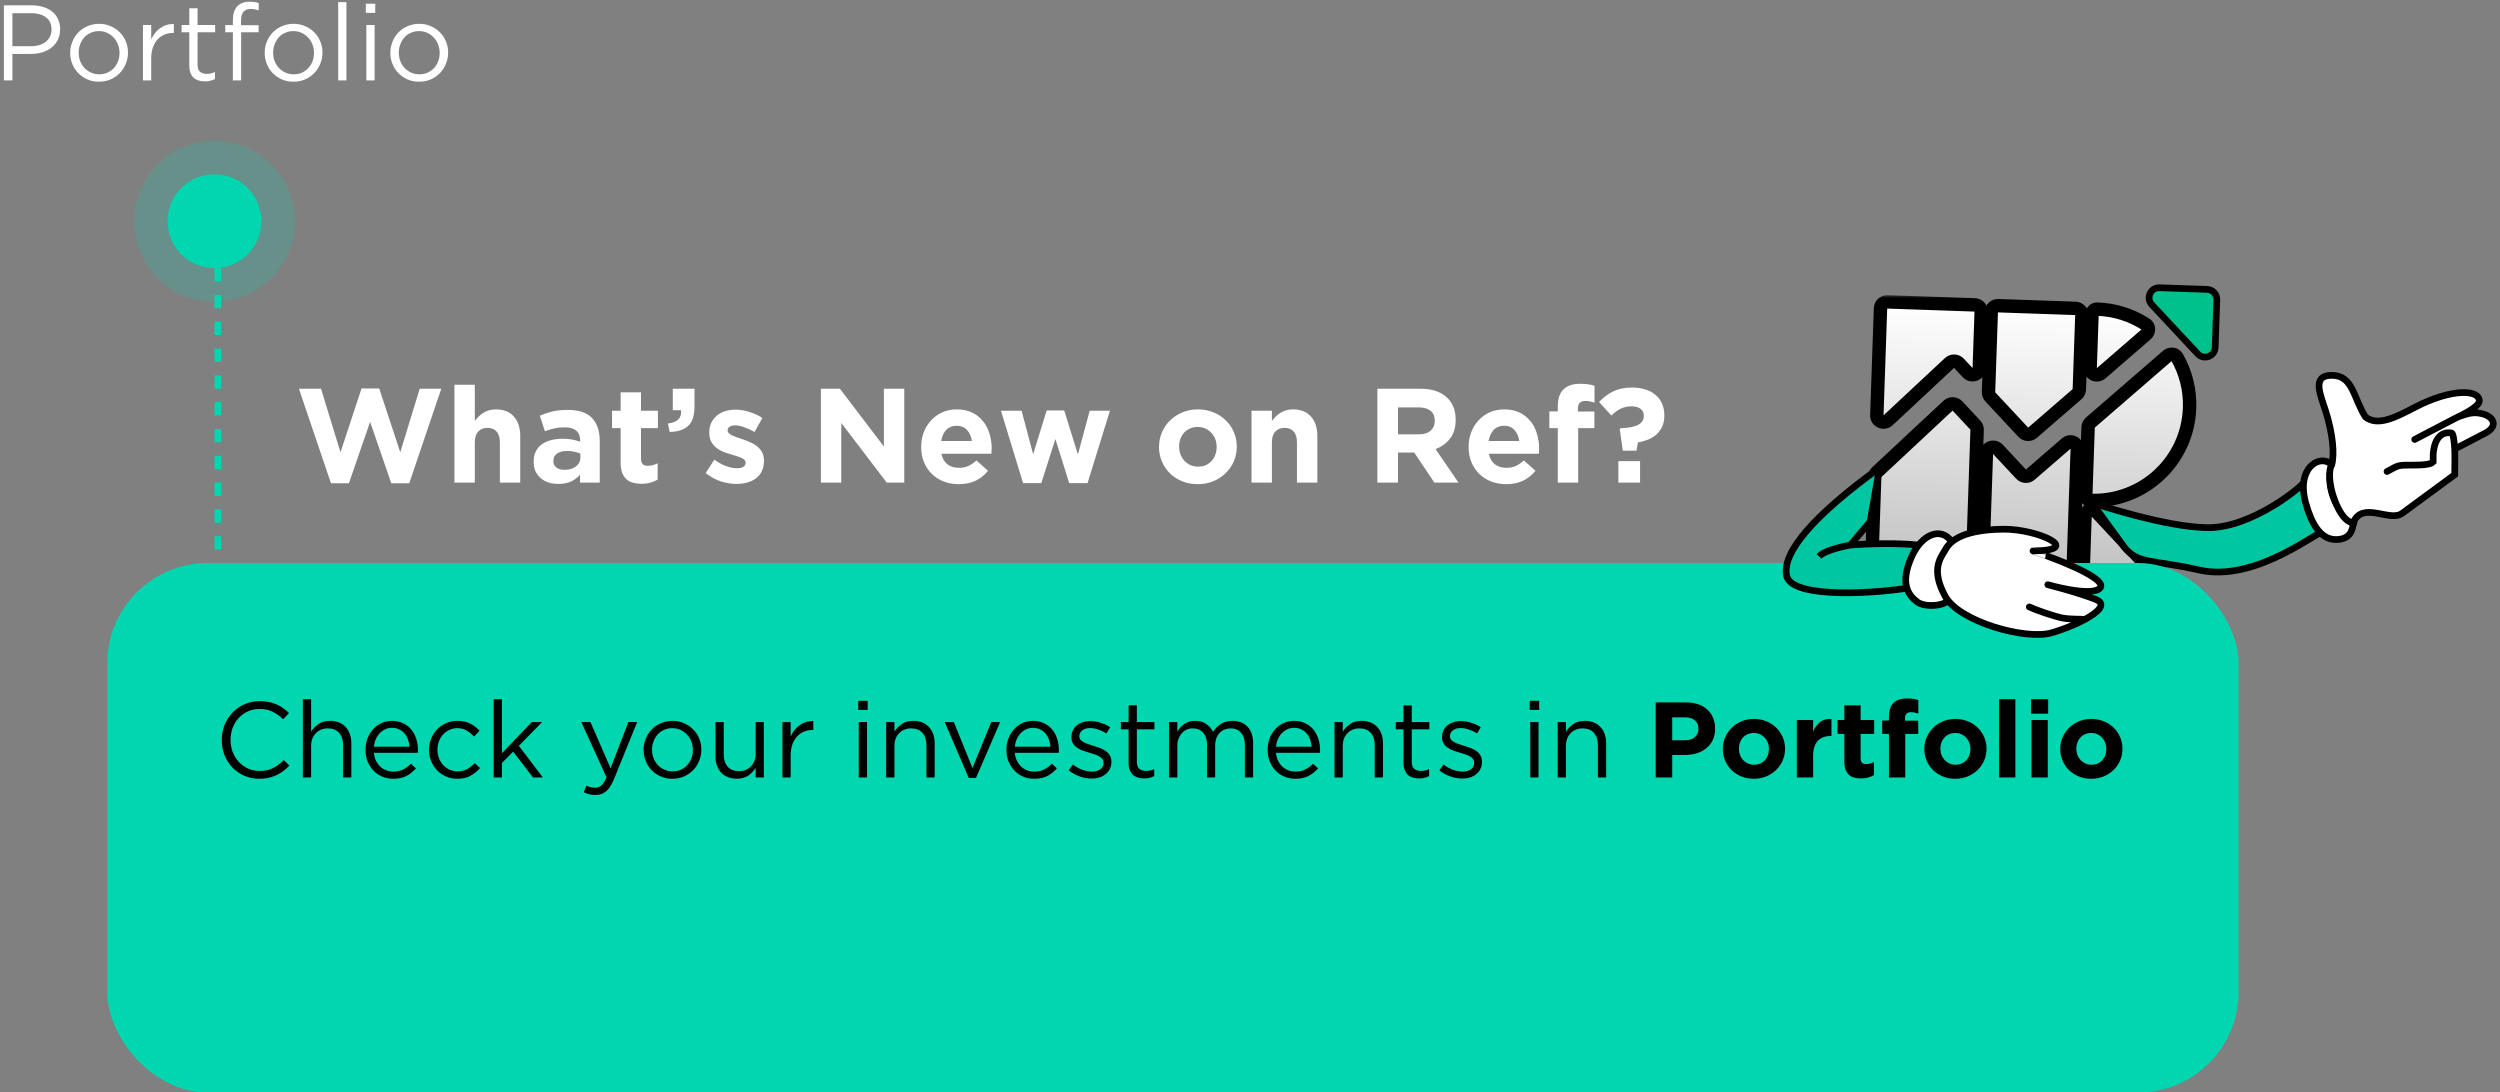 <svg
      
      width="373"
      height="163"
      viewBox="0 0 373 163"
      fill="none"
      xmlns="http://www.w3.org/2000/svg"
    >
      <rect x="0" y="0" width="373" height="163" fill="#808080" stroke="none"/>
      <path
        d="M65.84 58H62.62L59.72 67.48L56.58 57.96H53.94L50.8 67.48L47.9 58H44.6L49.38 72.1H52.06L55.22 62.94L58.38 72.1H61.06L65.84 58ZM77.621 72V65.06C77.621 63.82 77.301 62.847 76.661 62.14C76.035 61.433 75.141 61.08 73.981 61.08C73.595 61.08 73.248 61.127 72.941 61.22C72.635 61.313 72.355 61.44 72.101 61.6C71.848 61.76 71.615 61.947 71.401 62.16C71.201 62.36 71.015 62.573 70.841 62.8V57.4H67.801V72H70.841V66.02C70.841 65.3 71.008 64.76 71.341 64.4C71.688 64.027 72.155 63.84 72.741 63.84C73.328 63.84 73.781 64.027 74.101 64.4C74.421 64.76 74.581 65.3 74.581 66.02V72H77.621ZM89.482 72V65.78C89.482 64.327 89.102 63.193 88.342 62.38C87.582 61.567 86.369 61.16 84.702 61.16C83.796 61.16 83.022 61.24 82.382 61.4C81.742 61.56 81.129 61.767 80.542 62.02L81.302 64.34C81.796 64.153 82.262 64.013 82.702 63.92C83.156 63.813 83.676 63.76 84.262 63.76C85.022 63.76 85.596 63.927 85.982 64.26C86.369 64.593 86.562 65.08 86.562 65.72V65.9C86.176 65.767 85.776 65.66 85.362 65.58C84.962 65.5 84.489 65.46 83.942 65.46C83.302 65.46 82.716 65.533 82.182 65.68C81.662 65.813 81.209 66.02 80.822 66.3C80.449 66.58 80.156 66.933 79.942 67.36C79.729 67.787 79.622 68.293 79.622 68.88V68.92C79.622 69.453 79.716 69.927 79.902 70.34C80.102 70.74 80.369 71.08 80.702 71.36C81.036 71.64 81.422 71.853 81.862 72C82.316 72.133 82.796 72.2 83.302 72.2C84.049 72.2 84.682 72.08 85.202 71.84C85.722 71.587 86.169 71.253 86.542 70.84V72H89.482ZM86.602 68.22C86.602 68.78 86.382 69.233 85.942 69.58C85.516 69.927 84.942 70.1 84.222 70.1C83.729 70.1 83.329 69.987 83.022 69.76C82.716 69.533 82.562 69.213 82.562 68.8V68.76C82.562 68.28 82.749 67.913 83.122 67.66C83.496 67.407 84.009 67.28 84.662 67.28C85.036 67.28 85.382 67.32 85.702 67.4C86.036 67.467 86.336 67.56 86.602 67.68V68.22ZM98.118 71.56V69.12C97.652 69.373 97.152 69.5 96.618 69.5C95.965 69.5 95.638 69.153 95.638 68.46V63.88H98.158V61.28H95.638V58.54H92.598V61.28H91.318V63.88H92.598V68.96C92.598 69.587 92.672 70.107 92.818 70.52C92.978 70.92 93.192 71.247 93.458 71.5C93.738 71.753 94.065 71.927 94.438 72.02C94.825 72.127 95.252 72.18 95.718 72.18C96.225 72.18 96.672 72.12 97.058 72C97.445 71.893 97.798 71.747 98.118 71.56ZM99.659 63.18L99.919 64.44C101.106 64.427 102.019 64.133 102.659 63.56C103.299 62.973 103.619 62.02 103.619 60.7V58H100.379V61.2H101.619C101.726 62.373 101.072 63.033 99.659 63.18ZM113.982 68.74V68.7C113.982 68.207 113.882 67.787 113.682 67.44C113.482 67.093 113.228 66.8 112.922 66.56C112.615 66.32 112.268 66.12 111.882 65.96C111.495 65.787 111.115 65.64 110.742 65.52C110.448 65.427 110.168 65.333 109.902 65.24C109.648 65.147 109.422 65.053 109.222 64.96C109.022 64.853 108.862 64.747 108.742 64.64C108.622 64.52 108.562 64.387 108.562 64.24V64.2C108.562 63.987 108.655 63.813 108.842 63.68C109.028 63.533 109.308 63.46 109.682 63.46C110.068 63.46 110.515 63.553 111.022 63.74C111.528 63.913 112.048 64.153 112.582 64.46L113.742 62.36C113.155 61.973 112.508 61.673 111.802 61.46C111.108 61.233 110.422 61.12 109.742 61.12C109.195 61.12 108.682 61.193 108.202 61.34C107.735 61.487 107.322 61.707 106.962 62C106.615 62.293 106.335 62.653 106.122 63.08C105.922 63.493 105.822 63.973 105.822 64.52V64.56C105.822 65.08 105.915 65.52 106.102 65.88C106.302 66.24 106.555 66.547 106.862 66.8C107.168 67.04 107.508 67.24 107.882 67.4C108.268 67.547 108.648 67.673 109.022 67.78C109.315 67.873 109.595 67.96 109.862 68.04C110.128 68.12 110.362 68.207 110.562 68.3C110.775 68.38 110.942 68.48 111.062 68.6C111.182 68.72 111.242 68.86 111.242 69.02V69.06C111.242 69.3 111.135 69.493 110.922 69.64C110.722 69.787 110.402 69.86 109.962 69.86C109.455 69.86 108.908 69.753 108.322 69.54C107.748 69.327 107.168 69.007 106.582 68.58L105.282 70.58C106.002 71.14 106.755 71.553 107.542 71.82C108.342 72.073 109.122 72.2 109.882 72.2C110.455 72.2 110.988 72.133 111.482 72C111.988 71.853 112.428 71.64 112.802 71.36C113.175 71.08 113.462 70.727 113.662 70.3C113.875 69.86 113.982 69.34 113.982 68.74ZM134.917 72V58H131.877V66.62L125.317 58H122.477V72H125.517V63.1L132.297 72H134.917ZM147.958 66.94V66.9C147.958 66.14 147.851 65.413 147.638 64.72C147.438 64.013 147.118 63.393 146.678 62.86C146.251 62.313 145.711 61.88 145.058 61.56C144.404 61.24 143.631 61.08 142.738 61.08C141.951 61.08 141.231 61.227 140.578 61.52C139.938 61.813 139.384 62.213 138.918 62.72C138.451 63.227 138.084 63.82 137.818 64.5C137.564 65.18 137.438 65.9 137.438 66.66V66.7C137.438 67.527 137.578 68.28 137.858 68.96C138.138 69.627 138.524 70.207 139.018 70.7C139.524 71.193 140.118 71.573 140.798 71.84C141.491 72.107 142.238 72.24 143.038 72.24C144.011 72.24 144.858 72.067 145.578 71.72C146.298 71.36 146.911 70.867 147.418 70.24L145.678 68.7C145.251 69.087 144.838 69.367 144.438 69.54C144.038 69.713 143.584 69.8 143.078 69.8C142.398 69.8 141.824 69.627 141.358 69.28C140.904 68.92 140.604 68.393 140.458 67.7H147.918C147.931 67.553 147.938 67.427 147.938 67.32C147.951 67.213 147.958 67.087 147.958 66.94ZM144.998 65.8H140.418C140.538 65.107 140.791 64.553 141.178 64.14C141.578 63.727 142.098 63.52 142.738 63.52C143.378 63.52 143.891 63.733 144.278 64.16C144.664 64.573 144.904 65.12 144.998 65.8ZM165.603 61.28H162.583L160.823 67.8L158.783 61.24H156.163L154.143 67.78L152.423 61.28H149.343L152.643 72.08H155.363L157.463 65.5L159.523 72.08H162.263L165.603 61.28ZM184.526 66.66V66.62C184.526 65.847 184.379 65.127 184.086 64.46C183.793 63.78 183.386 63.193 182.866 62.7C182.359 62.193 181.753 61.8 181.046 61.52C180.339 61.227 179.573 61.08 178.746 61.08C177.906 61.08 177.133 61.227 176.426 61.52C175.719 61.813 175.106 62.213 174.586 62.72C174.066 63.227 173.659 63.82 173.366 64.5C173.073 65.167 172.926 65.887 172.926 66.66V66.7C172.926 67.473 173.073 68.2 173.366 68.88C173.659 69.547 174.059 70.133 174.566 70.64C175.086 71.133 175.699 71.527 176.406 71.82C177.113 72.1 177.879 72.24 178.706 72.24C179.546 72.24 180.319 72.093 181.026 71.8C181.733 71.507 182.346 71.107 182.866 70.6C183.386 70.093 183.793 69.507 184.086 68.84C184.379 68.16 184.526 67.433 184.526 66.66ZM181.526 66.7C181.526 67.1 181.459 67.48 181.326 67.84C181.206 68.187 181.026 68.493 180.786 68.76C180.546 69.027 180.253 69.24 179.906 69.4C179.573 69.547 179.186 69.62 178.746 69.62C178.319 69.62 177.933 69.54 177.586 69.38C177.253 69.22 176.959 69.007 176.706 68.74C176.453 68.46 176.259 68.147 176.126 67.8C175.993 67.44 175.926 67.06 175.926 66.66V66.62C175.926 66.22 175.986 65.847 176.106 65.5C176.239 65.14 176.426 64.827 176.666 64.56C176.906 64.293 177.193 64.087 177.526 63.94C177.873 63.78 178.266 63.7 178.706 63.7C179.119 63.7 179.499 63.78 179.846 63.94C180.193 64.1 180.493 64.32 180.746 64.6C180.999 64.867 181.193 65.18 181.326 65.54C181.459 65.887 181.526 66.26 181.526 66.66V66.7ZM196.547 72V65.06C196.547 63.82 196.227 62.847 195.587 62.14C194.961 61.433 194.067 61.08 192.907 61.08C192.521 61.08 192.174 61.127 191.867 61.22C191.561 61.313 191.281 61.44 191.027 61.6C190.774 61.76 190.541 61.947 190.327 62.16C190.127 62.36 189.941 62.573 189.767 62.8V61.28H186.727V72H189.767V66.02C189.767 65.3 189.934 64.76 190.267 64.4C190.614 64.027 191.081 63.84 191.667 63.84C192.254 63.84 192.707 64.027 193.027 64.4C193.347 64.76 193.507 65.3 193.507 66.02V72H196.547ZM217.604 72L214.184 67C215.078 66.667 215.798 66.147 216.344 65.44C216.904 64.72 217.184 63.793 217.184 62.66V62.62C217.184 61.167 216.718 60.033 215.784 59.22C214.864 58.407 213.571 58 211.904 58H205.504V72H208.584V67.52H211.004L214.004 72H217.604ZM214.064 62.82C214.064 63.42 213.858 63.9 213.444 64.26C213.044 64.62 212.464 64.8 211.704 64.8H208.584V60.78H211.644C212.404 60.78 212.998 60.947 213.424 61.28C213.851 61.613 214.064 62.113 214.064 62.78V62.82ZM229.637 66.94V66.9C229.637 66.14 229.531 65.413 229.317 64.72C229.117 64.013 228.797 63.393 228.357 62.86C227.931 62.313 227.391 61.88 226.737 61.56C226.084 61.24 225.311 61.08 224.417 61.08C223.631 61.08 222.911 61.227 222.257 61.52C221.617 61.813 221.064 62.213 220.597 62.72C220.131 63.227 219.764 63.82 219.497 64.5C219.244 65.18 219.117 65.9 219.117 66.66V66.7C219.117 67.527 219.257 68.28 219.537 68.96C219.817 69.627 220.204 70.207 220.697 70.7C221.204 71.193 221.797 71.573 222.477 71.84C223.171 72.107 223.917 72.24 224.717 72.24C225.691 72.24 226.537 72.067 227.257 71.72C227.977 71.36 228.591 70.867 229.097 70.24L227.357 68.7C226.931 69.087 226.517 69.367 226.117 69.54C225.717 69.713 225.264 69.8 224.757 69.8C224.077 69.8 223.504 69.627 223.037 69.28C222.584 68.92 222.284 68.393 222.137 67.7H229.597C229.611 67.553 229.617 67.427 229.617 67.32C229.631 67.213 229.637 67.087 229.637 66.94ZM226.677 65.8H222.097C222.217 65.107 222.471 64.553 222.857 64.14C223.257 63.727 223.777 63.52 224.417 63.52C225.057 63.52 225.571 63.733 225.957 64.16C226.344 64.573 226.584 65.12 226.677 65.8ZM237.903 60.08V57.56C237.623 57.467 237.31 57.393 236.963 57.34C236.63 57.287 236.223 57.26 235.743 57.26C234.663 57.26 233.836 57.54 233.263 58.1C232.703 58.647 232.423 59.513 232.423 60.7V61.38H231.163V63.88H232.423V72H235.463V63.88H237.883V61.4H235.423V60.98C235.423 60.207 235.79 59.82 236.523 59.82C236.79 59.82 237.03 59.847 237.243 59.9C237.456 59.94 237.676 60 237.903 60.08ZM241.76 63.9L241.66 64L242.12 67.24H244.16L244.38 66.02C244.926 65.913 245.44 65.767 245.92 65.58C246.4 65.38 246.813 65.12 247.16 64.8C247.52 64.48 247.8 64.093 248 63.64C248.213 63.173 248.32 62.62 248.32 61.98C248.32 61.313 248.2 60.72 247.96 60.2C247.733 59.68 247.406 59.247 246.98 58.9C246.553 58.54 246.04 58.273 245.44 58.1C244.853 57.913 244.2 57.82 243.48 57.82C242.386 57.82 241.44 58.02 240.64 58.42C239.853 58.82 239.166 59.34 238.58 59.98L240.42 62C240.886 61.533 241.36 61.187 241.84 60.96C242.333 60.733 242.86 60.62 243.42 60.62C244.006 60.62 244.46 60.747 244.78 61C245.1 61.24 245.26 61.593 245.26 62.06C245.26 62.607 244.993 63.04 244.46 63.36C243.926 63.667 243.026 63.847 241.76 63.9ZM244.7 72V68.8H241.46V72H244.7Z"
        fill="white"
      />
      <circle opacity="0.2" cx="32" cy="33" r="12" fill="#00D6AF" />
      <circle cx="32" cy="33" r="7" fill="#00D6AF" />
      <line
        x1="32.5"
        y1="40"
        x2="32.5"
        y2="84"
        stroke="#00D6AF"
        stroke-dasharray="2 2"
      />
      <mask
        id="path-5-outside-1_0_1"
        maskUnits="userSpaceOnUse"
        x="277.953"
        y="43.971"
        width="52.66"
        height="50.73"
        fill="black"
      >
        <rect
          fill="white"
          x="277.953"
          y="43.971"
          width="52.66"
          height="50.73"
        />
        <path
          fill-rule="evenodd"
          clip-rule="evenodd"
          d="M280.573 46.004C280.592 45.452 281.055 45.02 281.607 45.039L294.63 45.488C295.182 45.508 295.614 45.97 295.595 46.522L295.305 54.946C295.274 55.837 294.182 56.245 293.574 55.594L292.278 54.205C291.901 53.801 291.268 53.779 290.864 54.156L281.705 62.704C281.053 63.312 279.992 62.829 280.023 61.939L280.573 46.004ZM290.644 60.529C291.048 60.153 291.681 60.175 292.058 60.578L294.719 63.43C294.9 63.623 294.996 63.881 294.987 64.146L294.057 91.093C294.038 91.645 293.575 92.077 293.023 92.058L280 91.609C279.448 91.59 279.016 91.127 279.035 90.575L279.706 71.139C279.715 70.874 279.829 70.624 280.023 70.442L290.644 60.529ZM311.197 73.865C311.182 74.286 311.5 74.647 311.921 74.662C319.803 74.934 326.413 68.765 326.685 60.883C326.78 58.134 326.091 55.539 324.819 53.314C324.522 52.795 323.827 52.706 323.375 53.097L311.89 63.047C311.679 63.229 311.555 63.491 311.545 63.769L311.197 73.865ZM311.851 54.891C311.821 55.763 312.846 56.253 313.506 55.681L320.205 49.878C320.682 49.464 320.661 48.714 320.13 48.373C318.04 47.028 315.571 46.211 312.906 46.119C312.485 46.105 312.143 46.443 312.128 46.864L311.851 54.891ZM326.927 91.52C327.535 92.171 327.052 93.233 326.162 93.202L311.547 92.697C310.995 92.678 310.563 92.216 310.582 91.663L311.086 77.049C311.117 76.158 312.209 75.75 312.817 76.401L326.927 91.52ZM310.617 47.041C310.636 46.489 310.204 46.026 309.652 46.007L298.131 45.609C297.579 45.59 297.116 46.022 297.097 46.574L296.686 58.498C296.676 58.763 296.773 59.021 296.954 59.215L301.872 64.485C302.239 64.878 302.851 64.91 303.258 64.558L309.891 58.812C310.102 58.63 310.226 58.368 310.236 58.09L310.617 47.041ZM309.93 66.968C309.96 66.095 308.935 65.606 308.275 66.178L302.926 70.812C302.52 71.164 301.907 71.132 301.54 70.738L298.099 67.051C297.491 66.399 296.399 66.808 296.368 67.698L295.559 91.145C295.54 91.697 295.972 92.16 296.524 92.179L308.045 92.577C308.597 92.596 309.06 92.164 309.079 91.612L309.93 66.968Z"
        />
      </mask>
      <path
        fill-rule="evenodd"
        clip-rule="evenodd"
        d="M280.573 46.004C280.592 45.452 281.055 45.02 281.607 45.039L294.63 45.488C295.182 45.508 295.614 45.97 295.595 46.522L295.305 54.946C295.274 55.837 294.182 56.245 293.574 55.594L292.278 54.205C291.901 53.801 291.268 53.779 290.864 54.156L281.705 62.704C281.053 63.312 279.992 62.829 280.023 61.939L280.573 46.004ZM290.644 60.529C291.048 60.153 291.681 60.175 292.058 60.578L294.719 63.43C294.9 63.623 294.996 63.881 294.987 64.146L294.057 91.093C294.038 91.645 293.575 92.077 293.023 92.058L280 91.609C279.448 91.59 279.016 91.127 279.035 90.575L279.706 71.139C279.715 70.874 279.829 70.624 280.023 70.442L290.644 60.529ZM311.197 73.865C311.182 74.286 311.5 74.647 311.921 74.662C319.803 74.934 326.413 68.765 326.685 60.883C326.78 58.134 326.091 55.539 324.819 53.314C324.522 52.795 323.827 52.706 323.375 53.097L311.89 63.047C311.679 63.229 311.555 63.491 311.545 63.769L311.197 73.865ZM311.851 54.891C311.821 55.763 312.846 56.253 313.506 55.681L320.205 49.878C320.682 49.464 320.661 48.714 320.13 48.373C318.04 47.028 315.571 46.211 312.906 46.119C312.485 46.105 312.143 46.443 312.128 46.864L311.851 54.891ZM326.927 91.52C327.535 92.171 327.052 93.233 326.162 93.202L311.547 92.697C310.995 92.678 310.563 92.216 310.582 91.663L311.086 77.049C311.117 76.158 312.209 75.75 312.817 76.401L326.927 91.52ZM310.617 47.041C310.636 46.489 310.204 46.026 309.652 46.007L298.131 45.609C297.579 45.59 297.116 46.022 297.097 46.574L296.686 58.498C296.676 58.763 296.773 59.021 296.954 59.215L301.872 64.485C302.239 64.878 302.851 64.91 303.258 64.558L309.891 58.812C310.102 58.63 310.226 58.368 310.236 58.09L310.617 47.041ZM309.93 66.968C309.96 66.095 308.935 65.606 308.275 66.178L302.926 70.812C302.52 71.164 301.907 71.132 301.54 70.738L298.099 67.051C297.491 66.399 296.399 66.808 296.368 67.698L295.559 91.145C295.54 91.697 295.972 92.16 296.524 92.179L308.045 92.577C308.597 92.596 309.06 92.164 309.079 91.612L309.93 66.968Z"
        fill="url(#paint0_linear_0_1_3)"
      />
      <path
        d="M298.099 67.051L297.367 67.733L298.099 67.051ZM308.275 66.178L307.621 65.422L308.275 66.178ZM302.926 70.812L303.581 71.568L302.926 70.812ZM301.54 70.738L300.809 71.421L301.54 70.738ZM309.891 58.812L310.546 59.568L309.891 58.812ZM310.236 58.09L309.237 58.056L310.236 58.09ZM311.086 77.049L310.087 77.014L311.086 77.049ZM312.817 76.401L312.086 77.083L312.817 76.401ZM326.927 91.52L326.196 92.202L326.927 91.52ZM310.582 91.663L311.581 91.698L310.582 91.663ZM313.506 55.681L314.16 56.437L313.506 55.681ZM320.205 49.878L319.55 49.122L320.205 49.878ZM311.89 63.047L311.235 62.291L311.89 63.047ZM311.545 63.769L312.544 63.803L311.545 63.769ZM324.819 53.314L325.687 52.818L324.819 53.314ZM323.375 53.097L324.03 53.853L323.375 53.097ZM280.023 70.442L280.705 71.174L280.023 70.442ZM280 91.609L280.034 90.609L280 91.609ZM293.023 92.058L292.989 93.058L293.023 92.058ZM292.058 60.578L291.327 61.261L292.058 60.578ZM294.719 63.43L293.988 64.112L294.719 63.43ZM281.705 62.704L281.022 61.973L281.705 62.704ZM292.278 54.205L293.009 53.522L292.278 54.205ZM301.872 64.485L301.141 65.167L301.872 64.485ZM303.258 64.558L302.603 63.802L303.258 64.558ZM295.305 54.946L294.305 54.912L295.305 54.946ZM293.574 55.594L294.305 54.912L293.574 55.594ZM311.197 73.865L312.196 73.9L311.197 73.865ZM310.617 47.041L309.618 47.006L310.617 47.041ZM294.665 44.489L281.641 44.04L281.572 46.038L294.596 46.488L294.665 44.489ZM296.304 54.981L296.595 46.557L294.596 46.488L294.305 54.912L296.304 54.981ZM291.547 54.887L292.843 56.276L294.305 54.912L293.009 53.522L291.547 54.887ZM282.387 63.435L291.547 54.887L290.182 53.425L281.022 61.973L282.387 63.435ZM279.574 45.969L279.024 61.904L281.022 61.973L281.572 46.038L279.574 45.969ZM295.45 62.747L292.789 59.896L291.327 61.261L293.988 64.112L295.45 62.747ZM295.057 91.128L295.987 64.181L293.988 64.112L293.058 91.059L295.057 91.128ZM279.965 92.608L292.989 93.058L293.058 91.059L280.034 90.609L279.965 92.608ZM278.706 71.105L278.035 90.54L280.034 90.609L280.705 71.174L278.706 71.105ZM289.962 59.798L279.34 69.711L280.705 71.174L291.327 61.261L289.962 59.798ZM325.686 60.849C325.433 68.178 319.285 73.915 311.956 73.662L311.887 75.661C320.32 75.952 327.393 69.351 327.684 60.917L325.686 60.849ZM323.951 53.811C325.133 55.879 325.774 58.29 325.686 60.849L327.684 60.917C327.786 57.977 327.049 55.2 325.687 52.818L323.951 53.811ZM312.544 63.803L324.03 53.853L322.72 52.342L311.235 62.291L312.544 63.803ZM312.196 73.9L312.544 63.803L310.546 63.734L310.197 73.831L312.196 73.9ZM319.55 49.122L312.851 54.925L314.16 56.437L320.859 50.633L319.55 49.122ZM312.872 47.119C315.351 47.204 317.646 47.963 319.589 49.213L320.671 47.532C318.433 46.092 315.79 45.218 312.941 45.12L312.872 47.119ZM312.851 54.925L313.128 46.899L311.129 46.83L310.852 54.856L312.851 54.925ZM311.512 93.697L326.127 94.201L326.196 92.202L311.581 91.698L311.512 93.697ZM310.087 77.014L309.583 91.629L311.581 91.698L312.086 77.083L310.087 77.014ZM327.658 90.838L313.548 75.719L312.086 77.083L326.196 92.202L327.658 90.838ZM298.096 46.609L309.618 47.006L309.687 45.008L298.165 44.61L298.096 46.609ZM297.685 58.533L298.096 46.609L296.098 46.54L295.686 58.464L297.685 58.533ZM302.603 63.802L297.685 58.533L296.223 59.897L301.141 65.167L302.603 63.802ZM309.237 58.056L302.603 63.802L303.913 65.314L310.546 59.568L309.237 58.056ZM309.618 47.006L309.237 58.056L311.235 58.125L311.617 47.075L309.618 47.006ZM303.581 71.568L308.93 66.934L307.621 65.422L302.271 70.056L303.581 71.568ZM297.367 67.733L300.809 71.421L302.271 70.056L298.83 66.368L297.367 67.733ZM296.558 91.18L297.367 67.733L295.369 67.664L294.56 91.111L296.558 91.18ZM308.08 91.577L296.558 91.18L296.489 93.178L308.011 93.576L308.08 91.577ZM308.93 66.934L308.08 91.577L310.079 91.646L310.929 67.003L308.93 66.934ZM308.011 93.576C309.115 93.614 310.04 92.75 310.079 91.646L308.08 91.577L308.011 93.576ZM294.56 91.111C294.521 92.215 295.385 93.14 296.489 93.178L296.558 91.18L294.56 91.111ZM298.83 66.368C297.614 65.066 295.43 65.883 295.369 67.664L297.367 67.733L297.367 67.733L298.83 66.368ZM308.93 66.934L308.93 66.934L310.929 67.003C310.989 65.257 308.941 64.278 307.621 65.422L308.93 66.934ZM302.271 70.056L300.809 71.421C301.543 72.207 302.768 72.272 303.581 71.568L302.271 70.056ZM310.546 59.568C310.966 59.203 311.216 58.681 311.235 58.125L309.237 58.056L310.546 59.568ZM298.165 44.61C297.062 44.572 296.136 45.436 296.098 46.54L298.096 46.609L298.096 46.609L298.165 44.61ZM312.086 77.083L313.548 75.719C312.332 74.416 310.148 75.234 310.087 77.014L312.086 77.083ZM326.127 94.201C327.908 94.263 328.874 92.14 327.658 90.838L326.196 92.202L326.196 92.202L326.127 94.201ZM311.581 91.698L309.583 91.629C309.545 92.733 310.409 93.659 311.512 93.697L311.581 91.698ZM312.941 45.12C311.934 45.085 311.161 45.891 311.129 46.83L313.128 46.899C313.124 46.995 313.036 47.124 312.872 47.119L312.941 45.12ZM312.851 54.925L310.852 54.856C310.792 56.602 312.84 57.58 314.16 56.437L312.851 54.925ZM320.859 50.633C321.792 49.825 321.817 48.269 320.671 47.532L319.589 49.213C319.582 49.209 319.569 49.197 319.558 49.179C319.549 49.162 319.547 49.148 319.547 49.14C319.546 49.125 319.552 49.12 319.55 49.122L320.859 50.633ZM311.235 62.291C310.815 62.656 310.565 63.178 310.546 63.734L312.544 63.803L311.235 62.291ZM325.687 52.818C325.05 51.704 323.605 51.575 322.72 52.342L324.03 53.853C324.032 53.851 324.027 53.856 324.014 53.854C324.007 53.853 323.995 53.85 323.981 53.841C323.966 53.831 323.955 53.818 323.951 53.811L325.687 52.818ZM280.705 71.174L280.705 71.174L279.34 69.711C278.953 70.073 278.724 70.575 278.706 71.105L280.705 71.174ZM280.034 90.609L280.034 90.609L278.035 90.54C277.997 91.644 278.861 92.57 279.965 92.608L280.034 90.609ZM293.058 91.059L293.058 91.059L292.989 93.058C294.093 93.096 295.019 92.232 295.057 91.128L293.058 91.059ZM292.789 59.896C292.035 59.088 290.77 59.045 289.962 59.798L291.327 61.261L292.789 59.896ZM293.988 64.112L295.987 64.181C296.005 63.651 295.812 63.135 295.45 62.747L293.988 64.112ZM281.022 61.973L281.022 61.973L279.024 61.904C278.962 63.685 281.084 64.651 282.387 63.435L281.022 61.973ZM293.009 53.522C292.255 52.715 290.99 52.671 290.182 53.425L291.547 54.887L293.009 53.522ZM301.141 65.167C301.875 65.954 303.1 66.018 303.913 65.314L302.603 63.802L302.603 63.802L301.141 65.167ZM294.305 54.912L292.843 56.276C294.059 57.579 296.243 56.761 296.304 54.981L294.305 54.912ZM295.686 58.464C295.668 58.994 295.861 59.51 296.223 59.897L297.685 58.533L295.686 58.464ZM281.641 44.04C280.537 44.002 279.612 44.865 279.574 45.969L281.572 46.038L281.572 46.038L281.641 44.04ZM311.956 73.662C312.12 73.668 312.199 73.803 312.196 73.9L310.197 73.831C310.165 74.77 310.88 75.627 311.887 75.661L311.956 73.662ZM309.618 47.006L311.617 47.075C311.655 45.971 310.791 45.046 309.687 45.008L309.618 47.006ZM294.596 46.488L294.596 46.488L296.595 46.557C296.633 45.453 295.769 44.527 294.665 44.489L294.596 46.488Z"
        fill="black"
        mask="url(#path-5-outside-1_0_1)"
      />
      <path
        d="M329.303 43.177L322.199 42.931C320.863 42.885 320.139 44.477 321.051 45.454L327.909 52.803C328.821 53.78 330.459 53.166 330.505 51.831L330.75 44.727C330.779 43.9 330.131 43.205 329.303 43.177Z"
        fill="#00C08C"
        stroke="black"
      />
      <path
        d="M312.112 74.996C312.112 74.996 323.143 78.728 329.509 78.728C336.02 78.728 343.75 72.511 344.281 71.375L344.198 71.198C344.313 71.191 344.337 71.255 344.281 71.375L347.717 78.728C346.071 78.915 336.707 87.017 328.068 85.038C321.128 83.448 318.996 84.237 316.911 81.595L312.112 74.996Z"
        fill="#00C6A2"
        stroke="black"
      />
      <path
        d="M344 75C342.5 69.5 346.5 67.5 348.078 69.547C347.5 70 347.26 72.641 348.5 75C349.74 77.359 351.126 78.14 351.126 78.14C350.969 78.609 351 80.5 348.5 80.5C346.145 80.5 344.81 77.971 344 75Z"
        fill="white"
        stroke="black"
      />
      <path
        d="M346.962 61.261C348.064 64.704 348.339 67.797 347.88 69.391C347.421 70.028 347.421 72.26 348.339 74.651C349.682 78.15 351.093 77.999 351.093 77.999C352.47 74.651 356.602 77.999 358.438 76.564L366.241 70.825C366.241 69.52 366.306 68.294 366.241 66.999L370.831 64.608C372.667 63.652 372.208 62.217 370.372 61.739C368.964 61.372 368.077 61.739 366.7 62.217C366.7 62.217 369.913 60.782 369.913 59.826C369.913 58.102 365.782 57.913 360.274 60.782L360.274 60.782C357.448 62.254 354.766 63.652 352.929 62.217C351.093 59.348 351.093 56 347.88 56C344.867 56 346.197 58.869 346.962 61.261Z"
        fill="white"
      />
      <path
        d="M366.7 62.217C366.7 62.217 369.913 60.782 369.913 59.826C369.913 58.102 365.782 57.913 360.274 60.782C357.448 62.254 354.766 63.652 352.929 62.217C351.093 59.348 351.093 56 347.88 56C344.867 56 346.197 58.869 346.962 61.261C348.064 64.704 348.339 67.797 347.88 69.391C347.421 70.028 347.421 72.26 348.339 74.651C349.682 78.15 351.093 77.999 351.093 77.999C352.47 74.651 356.602 77.999 358.438 76.564L366.241 70.825C366.241 69.52 366.306 68.294 366.241 66.999M366.7 62.217C364.864 63.174 360.274 65.565 360.274 65.565M366.7 62.217C368.077 61.739 368.964 61.372 370.372 61.739C372.208 62.217 372.667 63.652 370.831 64.608L366.241 66.999M356.143 70.347C357.978 69.391 357.52 69.391 360.274 69.391C362.477 69.391 362.875 69.072 363.028 68.912V67.956C363.028 67.956 363.028 64.13 365.782 64.608C366.029 64.651 366.187 65.923 366.241 66.999"
        stroke="black"
        stroke-linecap="round"
      />
      <rect x="16" y="84" width="318" height="79" rx="15" fill="#00D6AF" />
      <path
        d="M43.184 114.224L42.352 113.408C41.819 113.92 41.275 114.32 40.72 114.608C40.165 114.885 39.504 115.024 38.736 115.024C38.117 115.024 37.541 114.907 37.008 114.672C36.485 114.427 36.027 114.096 35.632 113.68C35.248 113.264 34.944 112.773 34.72 112.208C34.507 111.643 34.4 111.035 34.4 110.384C34.4 109.733 34.507 109.131 34.72 108.576C34.944 108.011 35.248 107.52 35.632 107.104C36.027 106.688 36.485 106.363 37.008 106.128C37.541 105.893 38.117 105.776 38.736 105.776C39.504 105.776 40.16 105.92 40.704 106.208C41.259 106.496 41.776 106.864 42.256 107.312L43.12 106.384C42.843 106.117 42.555 105.877 42.256 105.664C41.957 105.44 41.632 105.253 41.28 105.104C40.928 104.944 40.544 104.821 40.128 104.736C39.723 104.651 39.264 104.608 38.752 104.608C37.931 104.608 37.173 104.763 36.48 105.072C35.787 105.371 35.189 105.787 34.688 106.32C34.187 106.843 33.792 107.456 33.504 108.16C33.227 108.864 33.088 109.616 33.088 110.416C33.088 111.227 33.227 111.984 33.504 112.688C33.792 113.392 34.187 114.005 34.688 114.528C35.189 115.04 35.781 115.445 36.464 115.744C37.147 116.043 37.893 116.192 38.704 116.192C39.216 116.192 39.68 116.144 40.096 116.048C40.512 115.952 40.901 115.819 41.264 115.648C41.627 115.477 41.963 115.275 42.272 115.04C42.592 114.795 42.896 114.523 43.184 114.224ZM46.42 111.264C46.42 110.88 46.479 110.528 46.596 110.208C46.724 109.888 46.901 109.616 47.124 109.392C47.349 109.157 47.61 108.981 47.908 108.864C48.218 108.736 48.548 108.672 48.901 108.672C49.636 108.672 50.202 108.896 50.596 109.344C50.991 109.792 51.188 110.4 51.188 111.168V116H52.42V110.864C52.42 110.373 52.346 109.925 52.197 109.52C52.058 109.115 51.85 108.768 51.572 108.48C51.306 108.181 50.975 107.952 50.581 107.792C50.197 107.632 49.754 107.552 49.252 107.552C48.538 107.552 47.956 107.712 47.508 108.032C47.06 108.341 46.698 108.72 46.42 109.168V104.32H45.188V116H46.42V111.264ZM55.784 112.32H62.344C62.355 112.245 62.36 112.176 62.36 112.112C62.36 112.048 62.36 111.989 62.36 111.936C62.36 111.328 62.275 110.757 62.104 110.224C61.933 109.691 61.682 109.227 61.352 108.832C61.021 108.437 60.616 108.128 60.136 107.904C59.656 107.669 59.112 107.552 58.504 107.552C57.928 107.552 57.395 107.664 56.904 107.888C56.424 108.112 56.008 108.421 55.656 108.816C55.304 109.2 55.026 109.659 54.824 110.192C54.632 110.715 54.536 111.275 54.536 111.872C54.536 112.512 54.642 113.099 54.856 113.632C55.08 114.165 55.379 114.624 55.752 115.008C56.125 115.381 56.562 115.675 57.064 115.888C57.565 116.091 58.099 116.192 58.664 116.192C59.453 116.192 60.114 116.053 60.648 115.776C61.181 115.488 61.656 115.109 62.072 114.64L61.304 113.952C60.962 114.304 60.584 114.587 60.168 114.8C59.763 115.013 59.272 115.12 58.696 115.12C58.333 115.12 57.986 115.061 57.656 114.944C57.325 114.816 57.026 114.635 56.76 114.4C56.493 114.155 56.275 113.861 56.104 113.52C55.933 113.168 55.827 112.768 55.784 112.32ZM55.784 111.408C55.827 111.003 55.922 110.629 56.072 110.288C56.221 109.947 56.413 109.653 56.648 109.408C56.883 109.152 57.154 108.955 57.464 108.816C57.773 108.667 58.109 108.592 58.472 108.592C58.888 108.592 59.251 108.672 59.56 108.832C59.88 108.981 60.147 109.184 60.36 109.44C60.584 109.696 60.755 109.995 60.872 110.336C61 110.677 61.08 111.035 61.112 111.408H55.784ZM71.621 114.592L70.837 113.856C70.506 114.208 70.133 114.501 69.717 114.736C69.311 114.971 68.842 115.088 68.309 115.088C67.871 115.088 67.466 115.008 67.093 114.848C66.73 114.677 66.41 114.448 66.133 114.16C65.866 113.861 65.653 113.515 65.493 113.12C65.343 112.725 65.269 112.304 65.269 111.856C65.269 111.408 65.343 110.992 65.493 110.608C65.642 110.213 65.85 109.872 66.117 109.584C66.383 109.285 66.698 109.056 67.061 108.896C67.423 108.725 67.813 108.64 68.229 108.64C68.794 108.64 69.269 108.763 69.653 109.008C70.047 109.253 70.41 109.547 70.741 109.888L71.557 109.024C71.365 108.821 71.157 108.629 70.933 108.448C70.709 108.267 70.463 108.112 70.197 107.984C69.93 107.845 69.637 107.739 69.317 107.664C68.997 107.589 68.639 107.552 68.245 107.552C67.637 107.552 67.071 107.669 66.549 107.904C66.037 108.128 65.589 108.437 65.205 108.832C64.831 109.227 64.538 109.691 64.325 110.224C64.111 110.747 64.005 111.301 64.005 111.888C64.005 112.475 64.111 113.029 64.325 113.552C64.538 114.075 64.831 114.533 65.205 114.928C65.589 115.312 66.037 115.621 66.549 115.856C67.071 116.08 67.637 116.192 68.245 116.192C69.023 116.192 69.674 116.043 70.197 115.744C70.73 115.445 71.205 115.061 71.621 114.592ZM77.417 111.28L80.889 107.728H79.353L74.889 112.384V104.32H73.657V116H74.889V113.84L76.569 112.144L79.529 116H81.001L77.417 111.28ZM95.067 107.728H93.755L91.1 114.624L88.091 107.728H86.731L90.492 115.968C90.246 116.555 89.996 116.96 89.74 117.184C89.484 117.408 89.169 117.52 88.796 117.52C88.529 117.52 88.294 117.493 88.091 117.44C87.9 117.397 87.702 117.323 87.499 117.216L87.084 118.192C87.361 118.331 87.638 118.432 87.915 118.496C88.193 118.571 88.502 118.608 88.844 118.608C89.462 118.608 89.985 118.432 90.412 118.08C90.849 117.728 91.243 117.125 91.596 116.272L95.067 107.728ZM104.644 111.856C104.644 111.269 104.538 110.715 104.324 110.192C104.111 109.669 103.812 109.216 103.428 108.832C103.044 108.437 102.586 108.128 102.052 107.904C101.53 107.669 100.959 107.552 100.34 107.552C99.711 107.552 99.13 107.669 98.596 107.904C98.074 108.128 97.62 108.437 97.236 108.832C96.852 109.227 96.554 109.691 96.34 110.224C96.127 110.747 96.02 111.301 96.02 111.888C96.02 112.475 96.127 113.029 96.34 113.552C96.554 114.075 96.852 114.533 97.236 114.928C97.62 115.312 98.074 115.621 98.596 115.856C99.119 116.08 99.69 116.192 100.308 116.192C100.927 116.192 101.503 116.08 102.036 115.856C102.57 115.621 103.028 115.307 103.412 114.912C103.796 114.517 104.095 114.059 104.308 113.536C104.532 113.003 104.644 112.443 104.644 111.856ZM103.38 111.888C103.38 112.336 103.306 112.757 103.156 113.152C103.007 113.536 102.799 113.872 102.532 114.16C102.266 114.448 101.946 114.677 101.572 114.848C101.199 115.008 100.788 115.088 100.34 115.088C99.903 115.088 99.498 115.003 99.124 114.832C98.751 114.661 98.426 114.432 98.148 114.144C97.882 113.856 97.668 113.515 97.508 113.12C97.359 112.725 97.284 112.304 97.284 111.856C97.284 111.408 97.359 110.992 97.508 110.608C97.658 110.213 97.86 109.872 98.116 109.584C98.383 109.285 98.703 109.056 99.076 108.896C99.45 108.725 99.86 108.64 100.308 108.64C100.746 108.64 101.151 108.725 101.524 108.896C101.898 109.067 102.223 109.301 102.5 109.6C102.778 109.888 102.991 110.229 103.14 110.624C103.3 111.019 103.38 111.44 103.38 111.888ZM112.748 112.464C112.748 112.848 112.684 113.2 112.556 113.52C112.428 113.84 112.252 114.117 112.028 114.352C111.815 114.576 111.553 114.752 111.244 114.88C110.945 114.997 110.62 115.056 110.268 115.056C109.532 115.056 108.967 114.832 108.572 114.384C108.177 113.936 107.98 113.328 107.98 112.56V107.728H106.748V112.864C106.748 113.355 106.817 113.803 106.956 114.208C107.105 114.613 107.313 114.965 107.58 115.264C107.857 115.552 108.188 115.776 108.572 115.936C108.967 116.096 109.415 116.176 109.916 116.176C110.631 116.176 111.212 116.021 111.66 115.712C112.108 115.392 112.471 115.008 112.748 114.56V116H113.964V107.728H112.748V112.464ZM117.967 112.704C117.967 112.085 118.053 111.541 118.223 111.072C118.394 110.592 118.629 110.192 118.927 109.872C119.226 109.552 119.573 109.312 119.967 109.152C120.373 108.992 120.799 108.912 121.247 108.912H121.343V107.584C120.949 107.573 120.581 107.621 120.239 107.728C119.898 107.835 119.583 107.995 119.295 108.208C119.007 108.411 118.751 108.656 118.527 108.944C118.303 109.232 118.117 109.547 117.967 109.888V107.728H116.735V116H117.967V112.704ZM129.457 105.92V104.56H128.049V105.92H129.457ZM129.361 116V107.728H128.129V116H129.361ZM133.452 111.264C133.452 110.88 133.51 110.528 133.628 110.208C133.756 109.888 133.932 109.616 134.156 109.392C134.38 109.157 134.641 108.981 134.94 108.864C135.249 108.736 135.58 108.672 135.932 108.672C136.668 108.672 137.233 108.896 137.628 109.344C138.022 109.792 138.22 110.4 138.22 111.168V116H139.452V110.864C139.452 110.373 139.377 109.925 139.228 109.52C139.089 109.115 138.881 108.768 138.604 108.48C138.337 108.181 138.006 107.952 137.612 107.792C137.228 107.632 136.785 107.552 136.284 107.552C135.569 107.552 134.988 107.712 134.54 108.032C134.092 108.341 133.729 108.72 133.452 109.168V107.728H132.22V116H133.452V111.264ZM145.095 114.592L142.311 107.728H140.951L144.535 116.064H145.623L149.223 107.728H147.895L145.095 114.592ZM151.409 112.32H157.969C157.98 112.245 157.985 112.176 157.985 112.112C157.985 112.048 157.985 111.989 157.985 111.936C157.985 111.328 157.9 110.757 157.729 110.224C157.558 109.691 157.308 109.227 156.977 108.832C156.646 108.437 156.241 108.128 155.761 107.904C155.281 107.669 154.737 107.552 154.129 107.552C153.553 107.552 153.02 107.664 152.529 107.888C152.049 108.112 151.633 108.421 151.281 108.816C150.929 109.2 150.652 109.659 150.449 110.192C150.257 110.715 150.161 111.275 150.161 111.872C150.161 112.512 150.268 113.099 150.481 113.632C150.705 114.165 151.004 114.624 151.377 115.008C151.75 115.381 152.188 115.675 152.689 115.888C153.19 116.091 153.724 116.192 154.289 116.192C155.078 116.192 155.74 116.053 156.273 115.776C156.806 115.488 157.281 115.109 157.697 114.64L156.929 113.952C156.588 114.304 156.209 114.587 155.793 114.8C155.388 115.013 154.897 115.12 154.321 115.12C153.958 115.12 153.612 115.061 153.281 114.944C152.95 114.816 152.652 114.635 152.385 114.4C152.118 114.155 151.9 113.861 151.729 113.52C151.558 113.168 151.452 112.768 151.409 112.32ZM151.409 111.408C151.452 111.003 151.548 110.629 151.697 110.288C151.846 109.947 152.038 109.653 152.273 109.408C152.508 109.152 152.78 108.955 153.089 108.816C153.398 108.667 153.734 108.592 154.097 108.592C154.513 108.592 154.876 108.672 155.185 108.832C155.505 108.981 155.772 109.184 155.985 109.44C156.209 109.696 156.38 109.995 156.497 110.336C156.625 110.677 156.705 111.035 156.737 111.408H151.409ZM165.822 113.68V113.648C165.822 113.275 165.742 112.96 165.582 112.704C165.432 112.448 165.23 112.229 164.974 112.048C164.718 111.867 164.43 111.717 164.11 111.6C163.8 111.483 163.486 111.376 163.166 111.28C162.888 111.195 162.622 111.109 162.366 111.024C162.11 110.939 161.88 110.843 161.678 110.736C161.486 110.629 161.331 110.507 161.214 110.368C161.096 110.219 161.038 110.048 161.038 109.856V109.824C161.038 109.483 161.182 109.2 161.47 108.976C161.758 108.741 162.147 108.624 162.638 108.624C163.043 108.624 163.454 108.699 163.87 108.848C164.296 108.987 164.702 109.179 165.086 109.424L165.646 108.496C165.219 108.219 164.744 108 164.222 107.84C163.699 107.669 163.182 107.584 162.67 107.584C162.264 107.584 161.886 107.643 161.534 107.76C161.192 107.867 160.894 108.027 160.638 108.24C160.392 108.443 160.2 108.693 160.062 108.992C159.923 109.28 159.854 109.6 159.854 109.952V109.984C159.854 110.368 159.934 110.688 160.094 110.944C160.264 111.2 160.478 111.413 160.734 111.584C161 111.755 161.294 111.899 161.614 112.016C161.944 112.123 162.27 112.224 162.59 112.32C162.856 112.395 163.112 112.475 163.358 112.56C163.614 112.645 163.838 112.747 164.03 112.864C164.222 112.971 164.371 113.099 164.478 113.248C164.595 113.397 164.654 113.573 164.654 113.776V113.808C164.654 114.213 164.494 114.533 164.174 114.768C163.854 115.003 163.443 115.12 162.942 115.12C162.451 115.12 161.96 115.029 161.47 114.848C160.99 114.667 160.526 114.405 160.078 114.064L159.454 114.944C159.923 115.317 160.462 115.616 161.07 115.84C161.678 116.053 162.28 116.16 162.878 116.16C163.294 116.16 163.678 116.107 164.03 116C164.392 115.883 164.702 115.717 164.958 115.504C165.224 115.291 165.432 115.035 165.582 114.736C165.742 114.427 165.822 114.075 165.822 113.68ZM169.618 108.816H172.242V107.728H169.618V105.232H168.386V107.728H167.234V108.816H168.386V113.808C168.386 114.224 168.445 114.581 168.562 114.88C168.679 115.179 168.839 115.424 169.042 115.616C169.255 115.797 169.506 115.931 169.794 116.016C170.082 116.101 170.391 116.144 170.722 116.144C171.021 116.144 171.287 116.112 171.522 116.048C171.767 115.995 171.997 115.909 172.21 115.792V114.736C171.997 114.843 171.794 114.917 171.602 114.96C171.421 115.003 171.223 115.024 171.01 115.024C170.594 115.024 170.258 114.923 170.002 114.72C169.746 114.517 169.618 114.16 169.618 113.648V108.816ZM180.983 109.2C180.759 108.731 180.428 108.341 179.991 108.032C179.554 107.712 178.999 107.552 178.327 107.552C177.975 107.552 177.666 107.595 177.399 107.68C177.132 107.765 176.892 107.883 176.679 108.032C176.466 108.171 176.274 108.336 176.103 108.528C175.943 108.72 175.794 108.917 175.655 109.12V107.728H174.423V116H175.655V111.28C175.655 110.896 175.714 110.549 175.831 110.24C175.948 109.92 176.108 109.643 176.311 109.408C176.524 109.173 176.77 108.992 177.047 108.864C177.324 108.736 177.628 108.672 177.959 108.672C178.62 108.672 179.138 108.891 179.511 109.328C179.895 109.755 180.087 110.357 180.087 111.136V116H181.303V111.232C181.303 110.827 181.362 110.464 181.479 110.144C181.607 109.824 181.772 109.557 181.975 109.344C182.188 109.12 182.434 108.955 182.711 108.848C182.988 108.731 183.282 108.672 183.591 108.672C184.263 108.672 184.786 108.891 185.159 109.328C185.543 109.755 185.735 110.368 185.735 111.168V116H186.967V110.88C186.967 109.845 186.695 109.035 186.151 108.448C185.607 107.851 184.855 107.552 183.895 107.552C183.532 107.552 183.202 107.595 182.903 107.68C182.615 107.765 182.354 107.883 182.119 108.032C181.884 108.181 181.671 108.357 181.479 108.56C181.298 108.763 181.132 108.976 180.983 109.2ZM190.378 112.32H196.938C196.948 112.245 196.954 112.176 196.954 112.112C196.954 112.048 196.954 111.989 196.954 111.936C196.954 111.328 196.868 110.757 196.698 110.224C196.527 109.691 196.276 109.227 195.946 108.832C195.615 108.437 195.21 108.128 194.73 107.904C194.25 107.669 193.706 107.552 193.098 107.552C192.522 107.552 191.988 107.664 191.498 107.888C191.018 108.112 190.602 108.421 190.25 108.816C189.898 109.2 189.62 109.659 189.418 110.192C189.226 110.715 189.13 111.275 189.13 111.872C189.13 112.512 189.236 113.099 189.45 113.632C189.674 114.165 189.972 114.624 190.346 115.008C190.719 115.381 191.156 115.675 191.658 115.888C192.159 116.091 192.692 116.192 193.258 116.192C194.047 116.192 194.708 116.053 195.242 115.776C195.775 115.488 196.25 115.109 196.666 114.64L195.898 113.952C195.556 114.304 195.178 114.587 194.762 114.8C194.356 115.013 193.866 115.12 193.29 115.12C192.927 115.12 192.58 115.061 192.25 114.944C191.919 114.816 191.62 114.635 191.354 114.4C191.087 114.155 190.868 113.861 190.698 113.52C190.527 113.168 190.42 112.768 190.378 112.32ZM190.378 111.408C190.42 111.003 190.516 110.629 190.666 110.288C190.815 109.947 191.007 109.653 191.242 109.408C191.476 109.152 191.748 108.955 192.058 108.816C192.367 108.667 192.703 108.592 193.066 108.592C193.482 108.592 193.844 108.672 194.154 108.832C194.474 108.981 194.74 109.184 194.954 109.44C195.178 109.696 195.348 109.995 195.466 110.336C195.594 110.677 195.674 111.035 195.706 111.408H190.378ZM200.342 111.264C200.342 110.88 200.401 110.528 200.518 110.208C200.646 109.888 200.822 109.616 201.046 109.392C201.27 109.157 201.532 108.981 201.83 108.864C202.14 108.736 202.47 108.672 202.822 108.672C203.558 108.672 204.124 108.896 204.518 109.344C204.913 109.792 205.11 110.4 205.11 111.168V116H206.342V110.864C206.342 110.373 206.268 109.925 206.118 109.52C205.98 109.115 205.772 108.768 205.494 108.48C205.228 108.181 204.897 107.952 204.502 107.792C204.118 107.632 203.676 107.552 203.174 107.552C202.46 107.552 201.878 107.712 201.43 108.032C200.982 108.341 200.62 108.72 200.342 109.168V107.728H199.11V116H200.342V111.264ZM210.634 108.816H213.258V107.728H210.634V105.232H209.402V107.728H208.25V108.816H209.402V113.808C209.402 114.224 209.46 114.581 209.578 114.88C209.695 115.179 209.855 115.424 210.058 115.616C210.271 115.797 210.522 115.931 210.81 116.016C211.098 116.101 211.407 116.144 211.738 116.144C212.036 116.144 212.303 116.112 212.538 116.048C212.783 115.995 213.012 115.909 213.226 115.792V114.736C213.012 114.843 212.81 114.917 212.618 114.96C212.436 115.003 212.239 115.024 212.026 115.024C211.61 115.024 211.274 114.923 211.018 114.72C210.762 114.517 210.634 114.16 210.634 113.648V108.816ZM221.119 113.68V113.648C221.119 113.275 221.039 112.96 220.879 112.704C220.729 112.448 220.527 112.229 220.271 112.048C220.015 111.867 219.727 111.717 219.407 111.6C219.097 111.483 218.783 111.376 218.463 111.28C218.185 111.195 217.919 111.109 217.663 111.024C217.407 110.939 217.177 110.843 216.975 110.736C216.783 110.629 216.628 110.507 216.511 110.368C216.393 110.219 216.335 110.048 216.335 109.856V109.824C216.335 109.483 216.479 109.2 216.767 108.976C217.055 108.741 217.444 108.624 217.935 108.624C218.34 108.624 218.751 108.699 219.167 108.848C219.593 108.987 219.999 109.179 220.383 109.424L220.943 108.496C220.516 108.219 220.041 108 219.519 107.84C218.996 107.669 218.479 107.584 217.967 107.584C217.561 107.584 217.183 107.643 216.831 107.76C216.489 107.867 216.191 108.027 215.935 108.24C215.689 108.443 215.497 108.693 215.359 108.992C215.22 109.28 215.151 109.6 215.151 109.952V109.984C215.151 110.368 215.231 110.688 215.391 110.944C215.561 111.2 215.775 111.413 216.031 111.584C216.297 111.755 216.591 111.899 216.911 112.016C217.241 112.123 217.567 112.224 217.887 112.32C218.153 112.395 218.409 112.475 218.655 112.56C218.911 112.645 219.135 112.747 219.327 112.864C219.519 112.971 219.668 113.099 219.775 113.248C219.892 113.397 219.951 113.573 219.951 113.776V113.808C219.951 114.213 219.791 114.533 219.471 114.768C219.151 115.003 218.74 115.12 218.239 115.12C217.748 115.12 217.257 115.029 216.767 114.848C216.287 114.667 215.823 114.405 215.375 114.064L214.751 114.944C215.22 115.317 215.759 115.616 216.367 115.84C216.975 116.053 217.577 116.16 218.174 116.16C218.591 116.16 218.975 116.107 219.327 116C219.689 115.883 219.999 115.717 220.255 115.504C220.521 115.291 220.729 115.035 220.879 114.736C221.039 114.427 221.119 114.075 221.119 113.68ZM229.644 105.92V104.56H228.236V105.92H229.644ZM229.548 116V107.728H228.316V116H229.548ZM233.639 111.264C233.639 110.88 233.698 110.528 233.815 110.208C233.943 109.888 234.119 109.616 234.343 109.392C234.567 109.157 234.829 108.981 235.127 108.864C235.437 108.736 235.767 108.672 236.119 108.672C236.855 108.672 237.421 108.896 237.815 109.344C238.21 109.792 238.407 110.4 238.407 111.168V116H239.639V110.864C239.639 110.373 239.565 109.925 239.415 109.52C239.277 109.115 239.069 108.768 238.791 108.48C238.525 108.181 238.194 107.952 237.799 107.792C237.415 107.632 236.973 107.552 236.471 107.552C235.757 107.552 235.175 107.712 234.727 108.032C234.279 108.341 233.917 108.72 233.639 109.168V107.728H232.407V116H233.639V111.264ZM255.896 108.704V108.672C255.896 108.096 255.794 107.573 255.592 107.104C255.4 106.624 255.117 106.213 254.744 105.872C254.381 105.531 253.933 105.269 253.4 105.088C252.877 104.896 252.28 104.8 251.608 104.8H247.032V116H249.496V112.64H251.368C251.997 112.64 252.584 112.56 253.128 112.4C253.682 112.229 254.162 111.979 254.568 111.648C254.984 111.317 255.309 110.907 255.544 110.416C255.778 109.925 255.896 109.355 255.896 108.704ZM253.4 108.752C253.4 109.232 253.229 109.637 252.888 109.968C252.546 110.288 252.066 110.448 251.448 110.448H249.496V107.024H251.4C252.018 107.024 252.504 107.168 252.856 107.456C253.218 107.744 253.4 108.165 253.4 108.72V108.752ZM266.327 111.728V111.696C266.327 111.077 266.21 110.501 265.975 109.968C265.74 109.424 265.415 108.955 264.999 108.56C264.594 108.155 264.108 107.84 263.543 107.616C262.978 107.381 262.364 107.264 261.703 107.264C261.031 107.264 260.412 107.381 259.847 107.616C259.282 107.851 258.791 108.171 258.375 108.576C257.959 108.981 257.634 109.456 257.399 110C257.164 110.533 257.047 111.109 257.047 111.728V111.76C257.047 112.379 257.164 112.96 257.399 113.504C257.634 114.037 257.954 114.507 258.359 114.912C258.775 115.307 259.266 115.621 259.831 115.856C260.396 116.08 261.01 116.192 261.671 116.192C262.343 116.192 262.962 116.075 263.527 115.84C264.092 115.605 264.583 115.285 264.999 114.88C265.415 114.475 265.74 114.005 265.975 113.472C266.21 112.928 266.327 112.347 266.327 111.728ZM263.927 111.76C263.927 112.08 263.874 112.384 263.767 112.672C263.671 112.949 263.527 113.195 263.335 113.408C263.143 113.621 262.908 113.792 262.631 113.92C262.364 114.037 262.055 114.096 261.703 114.096C261.362 114.096 261.052 114.032 260.775 113.904C260.508 113.776 260.274 113.605 260.071 113.392C259.868 113.168 259.714 112.917 259.607 112.64C259.5 112.352 259.447 112.048 259.447 111.728V111.696C259.447 111.376 259.495 111.077 259.591 110.8C259.698 110.512 259.847 110.261 260.039 110.048C260.231 109.835 260.46 109.669 260.727 109.552C261.004 109.424 261.319 109.36 261.671 109.36C262.002 109.36 262.306 109.424 262.583 109.552C262.86 109.68 263.1 109.856 263.303 110.08C263.506 110.293 263.66 110.544 263.767 110.832C263.874 111.109 263.927 111.408 263.927 111.728V111.76ZM273.256 109.808V107.264C272.531 107.232 271.955 107.392 271.528 107.744C271.101 108.096 270.765 108.565 270.52 109.152V107.424H268.088V116H270.52V112.832C270.52 111.797 270.749 111.035 271.208 110.544C271.677 110.053 272.317 109.808 273.128 109.808H273.256ZM279.592 115.648V113.696C279.218 113.899 278.818 114 278.391 114C277.869 114 277.608 113.723 277.608 113.168V109.504H279.624V107.424H277.608V105.232H275.176V107.424H274.152V109.504H275.176V113.568C275.176 114.069 275.234 114.485 275.352 114.816C275.48 115.136 275.65 115.397 275.864 115.6C276.088 115.803 276.349 115.941 276.648 116.016C276.957 116.101 277.298 116.144 277.672 116.144C278.077 116.144 278.434 116.096 278.744 116C279.053 115.915 279.336 115.797 279.592 115.648ZM286.216 106.464V104.448C285.992 104.373 285.741 104.315 285.464 104.272C285.197 104.229 284.872 104.208 284.488 104.208C283.624 104.208 282.963 104.432 282.504 104.88C282.056 105.317 281.832 106.011 281.832 106.96V107.504H280.824V109.504H281.832V116H284.264V109.504H286.2V107.52H284.232V107.184C284.232 106.565 284.525 106.256 285.112 106.256C285.325 106.256 285.517 106.277 285.688 106.32C285.859 106.352 286.035 106.4 286.216 106.464ZM296.39 111.728V111.696C296.39 111.077 296.272 110.501 296.038 109.968C295.803 109.424 295.478 108.955 295.062 108.56C294.656 108.155 294.171 107.84 293.606 107.616C293.04 107.381 292.427 107.264 291.766 107.264C291.094 107.264 290.475 107.381 289.91 107.616C289.344 107.851 288.854 108.171 288.438 108.576C288.022 108.981 287.696 109.456 287.462 110C287.227 110.533 287.11 111.109 287.11 111.728V111.76C287.11 112.379 287.227 112.96 287.462 113.504C287.696 114.037 288.016 114.507 288.422 114.912C288.838 115.307 289.328 115.621 289.894 115.856C290.459 116.08 291.072 116.192 291.734 116.192C292.406 116.192 293.024 116.075 293.59 115.84C294.155 115.605 294.646 115.285 295.062 114.88C295.478 114.475 295.803 114.005 296.038 113.472C296.272 112.928 296.39 112.347 296.39 111.728ZM293.99 111.76C293.99 112.08 293.936 112.384 293.83 112.672C293.734 112.949 293.59 113.195 293.398 113.408C293.206 113.621 292.971 113.792 292.694 113.92C292.427 114.037 292.118 114.096 291.766 114.096C291.424 114.096 291.115 114.032 290.838 113.904C290.571 113.776 290.336 113.605 290.134 113.392C289.931 113.168 289.776 112.917 289.67 112.64C289.563 112.352 289.51 112.048 289.51 111.728V111.696C289.51 111.376 289.558 111.077 289.654 110.8C289.76 110.512 289.91 110.261 290.102 110.048C290.294 109.835 290.523 109.669 290.79 109.552C291.067 109.424 291.382 109.36 291.734 109.36C292.064 109.36 292.368 109.424 292.646 109.552C292.923 109.68 293.163 109.856 293.366 110.08C293.568 110.293 293.723 110.544 293.83 110.832C293.936 111.109 293.99 111.408 293.99 111.728V111.76ZM300.695 116V104.32H298.263V116H300.695ZM305.587 106.48V104.32H303.027V106.48H305.587ZM305.523 116V107.424H303.091V116H305.523ZM316.671 111.728V111.696C316.671 111.077 316.553 110.501 316.319 109.968C316.084 109.424 315.759 108.955 315.343 108.56C314.937 108.155 314.452 107.84 313.887 107.616C313.321 107.381 312.708 107.264 312.047 107.264C311.375 107.264 310.756 107.381 310.191 107.616C309.625 107.851 309.135 108.171 308.719 108.576C308.303 108.981 307.977 109.456 307.743 110C307.508 110.533 307.391 111.109 307.391 111.728V111.76C307.391 112.379 307.508 112.96 307.743 113.504C307.977 114.037 308.297 114.507 308.703 114.912C309.119 115.307 309.609 115.621 310.175 115.856C310.74 116.08 311.353 116.192 312.015 116.192C312.687 116.192 313.305 116.075 313.871 115.84C314.436 115.605 314.927 115.285 315.343 114.88C315.759 114.475 316.084 114.005 316.319 113.472C316.553 112.928 316.671 112.347 316.671 111.728ZM314.271 111.76C314.271 112.08 314.217 112.384 314.111 112.672C314.015 112.949 313.871 113.195 313.679 113.408C313.487 113.621 313.252 113.792 312.975 113.92C312.708 114.037 312.399 114.096 312.047 114.096C311.705 114.096 311.396 114.032 311.119 113.904C310.852 113.776 310.617 113.605 310.415 113.392C310.212 113.168 310.057 112.917 309.951 112.64C309.844 112.352 309.791 112.048 309.791 111.728V111.696C309.791 111.376 309.839 111.077 309.935 110.8C310.041 110.512 310.191 110.261 310.383 110.048C310.575 109.835 310.804 109.669 311.071 109.552C311.348 109.424 311.663 109.36 312.015 109.36C312.345 109.36 312.649 109.424 312.927 109.552C313.204 109.68 313.444 109.856 313.647 110.08C313.849 110.293 314.004 110.544 314.111 110.832C314.217 111.109 314.271 111.408 314.271 111.728V111.76Z"
        fill="black"
      />
      <path
        d="M266.576 85.939C265.786 82.465 270.645 76.864 280.421 69.794L279.02 77.85L276.067 81.323C276.067 81.323 281.775 80.844 286.194 81.323L286.193 87.473C280.34 88.615 267.366 89.413 266.576 85.939Z"
        fill="#00C6A2"
      />
      <path
        d="M280.421 69.794L280.128 69.389C280.293 69.269 280.514 69.262 280.686 69.37C280.859 69.478 280.949 69.679 280.914 69.879L280.421 69.794ZM266.576 85.939L266.088 86.05L266.576 85.939ZM286.193 87.473L286.693 87.473L286.693 87.885L286.289 87.963L286.193 87.473ZM286.194 81.323L286.248 80.826L286.694 80.874L286.694 81.323L286.194 81.323ZM279.02 77.85L279.512 77.935L279.489 78.07L279.401 78.173L279.02 77.85ZM280.714 70.199C275.84 73.724 272.217 76.865 269.916 79.541C268.765 80.879 267.959 82.084 267.489 83.147C267.018 84.211 266.898 85.099 267.063 85.828L266.088 86.05C265.859 85.042 266.05 83.927 266.574 82.743C267.098 81.558 267.97 80.269 269.157 78.889C271.532 76.128 275.227 72.933 280.128 69.389L280.714 70.199ZM267.063 85.828C267.126 86.105 267.317 86.378 267.692 86.639C268.07 86.903 268.605 87.134 269.286 87.323C270.645 87.703 272.476 87.892 274.497 87.937C278.533 88.028 283.204 87.547 286.098 86.982L286.289 87.963C283.329 88.541 278.586 89.03 274.475 88.937C272.422 88.891 270.495 88.699 269.017 88.287C268.278 88.081 267.625 87.812 267.119 87.459C266.61 87.104 266.223 86.641 266.088 86.05L267.063 85.828ZM285.693 87.473L285.694 81.323L286.694 81.323L286.693 87.473L285.693 87.473ZM286.14 81.82C283.965 81.584 281.46 81.583 279.488 81.643C278.505 81.673 277.659 81.717 277.058 81.755C276.758 81.773 276.52 81.79 276.357 81.802C276.276 81.808 276.213 81.813 276.171 81.816C276.15 81.818 276.134 81.819 276.124 81.82C276.118 81.82 276.114 81.821 276.112 81.821C276.111 81.821 276.11 81.821 276.109 81.821C276.109 81.821 276.109 81.821 276.108 81.821C276.108 81.821 276.108 81.821 276.108 81.821C276.108 81.821 276.108 81.821 276.067 81.323C276.025 80.825 276.025 80.825 276.025 80.825C276.025 80.825 276.025 80.825 276.025 80.825C276.025 80.825 276.026 80.825 276.026 80.825C276.027 80.825 276.028 80.824 276.029 80.824C276.032 80.824 276.037 80.824 276.042 80.823C276.054 80.822 276.07 80.821 276.092 80.819C276.136 80.816 276.2 80.811 276.284 80.805C276.45 80.792 276.692 80.775 276.997 80.757C277.605 80.719 278.462 80.674 279.458 80.644C281.446 80.583 284.005 80.583 286.248 80.826L286.14 81.82ZM275.686 80.999L278.639 77.526L279.401 78.173L276.447 81.647L275.686 80.999ZM276.067 81.323C276.15 81.816 276.15 81.816 276.15 81.816C276.15 81.816 276.15 81.816 276.15 81.816C276.15 81.816 276.15 81.816 276.15 81.816C276.15 81.816 276.149 81.816 276.149 81.816C276.147 81.816 276.145 81.817 276.142 81.817C276.135 81.819 276.125 81.82 276.113 81.823C276.087 81.827 276.048 81.834 275.998 81.843C275.899 81.862 275.754 81.89 275.578 81.927C275.224 82.001 274.744 82.11 274.235 82.251C273.725 82.393 273.195 82.564 272.739 82.761C272.27 82.963 271.934 83.169 271.759 83.358L271.026 82.677C271.347 82.331 271.843 82.058 272.343 81.843C272.857 81.621 273.434 81.436 273.968 81.288C274.503 81.139 275.006 81.025 275.373 80.948C275.558 80.909 275.709 80.88 275.814 80.86C275.867 80.85 275.909 80.843 275.937 80.838C275.952 80.835 275.963 80.834 275.97 80.832C275.974 80.832 275.977 80.831 275.979 80.831C275.98 80.83 275.981 80.83 275.982 80.83C275.982 80.83 275.982 80.83 275.982 80.83C275.982 80.83 275.983 80.83 275.983 80.83C275.983 80.83 275.983 80.83 276.067 81.323ZM280.914 69.879L279.512 77.935L278.527 77.764L279.929 69.708L280.914 69.879Z"
        fill="black"
      />
      <path
        d="M285.259 82.971C286.746 79.733 289.558 78.536 291.165 80.782C290.588 81.874 290.659 88.616 290.659 88.616C291.818 90.236 287.514 90.867 286.101 89.841C284.687 88.815 283.401 87.018 285.259 82.971Z"
        fill="white"
        stroke="black"
      />
      <path
        d="M298.904 78.954C292.162 79.025 290.714 81.103 290.137 82.196C289.41 83.395 288.136 85.113 290.207 88.939C292.278 92.764 302.221 95.526 306.088 94.422C307.697 93.962 309.593 93.215 311.06 92.42C313.118 91.305 314.33 90.095 312.717 89.45C310.812 88.688 308.12 87.926 306.632 87.527C308.511 87.985 312.243 88.738 313.268 87.793C315.063 86.135 303.322 82.196 303.326 82.196C311.059 82.144 303.997 78.901 298.904 78.954Z"
        fill="white"
      />
      <path
        d="M302.774 90.555C303.51 90.923 306.442 91.966 307.745 92.212C308.85 92.42 310.507 92.351 311.06 92.42M311.06 92.42C309.593 93.215 307.697 93.962 306.088 94.422C302.221 95.526 292.278 92.764 290.207 88.939C288.136 85.113 289.41 83.395 290.137 82.196C290.714 81.103 292.162 79.025 298.904 78.954C303.997 78.901 311.059 82.144 303.326 82.196C303.322 82.196 315.063 86.135 313.268 87.793C311.882 89.072 305.536 87.24 305.536 87.24C305.536 87.24 309.954 88.346 312.717 89.45C314.33 90.095 313.118 91.305 311.06 92.42Z"
        stroke="black"
        stroke-linecap="round"
        stroke-linejoin="round"
      />
      <path
        d="M8.968 4.368C8.968 3.813 8.867 3.317 8.664 2.88C8.472 2.432 8.189 2.059 7.816 1.76C7.453 1.451 7.011 1.216 6.488 1.056C5.976 0.885 5.405 0.8 4.776 0.8H0.584V12H1.848V8.048H4.568C5.165 8.048 5.731 7.973 6.264 7.824C6.797 7.664 7.261 7.429 7.656 7.12C8.061 6.811 8.381 6.427 8.616 5.968C8.851 5.509 8.968 4.976 8.968 4.368ZM7.688 4.416C7.688 4.789 7.613 5.131 7.464 5.44C7.325 5.739 7.117 6 6.84 6.224C6.573 6.437 6.248 6.603 5.864 6.72C5.491 6.837 5.075 6.896 4.616 6.896H1.848V1.968H4.68C5.587 1.968 6.312 2.176 6.856 2.592C7.411 2.997 7.688 3.605 7.688 4.416ZM19.097 7.856C19.097 7.269 18.991 6.715 18.777 6.192C18.564 5.669 18.265 5.216 17.881 4.832C17.497 4.437 17.039 4.128 16.505 3.904C15.983 3.669 15.412 3.552 14.793 3.552C14.164 3.552 13.583 3.669 13.049 3.904C12.527 4.128 12.073 4.437 11.689 4.832C11.305 5.227 11.007 5.691 10.793 6.224C10.58 6.747 10.473 7.301 10.473 7.888C10.473 8.475 10.58 9.029 10.793 9.552C11.007 10.075 11.305 10.533 11.689 10.928C12.073 11.312 12.527 11.621 13.049 11.856C13.572 12.08 14.143 12.192 14.761 12.192C15.38 12.192 15.956 12.08 16.489 11.856C17.023 11.621 17.481 11.307 17.865 10.912C18.249 10.517 18.548 10.059 18.761 9.536C18.985 9.003 19.097 8.443 19.097 7.856ZM17.833 7.888C17.833 8.336 17.759 8.757 17.609 9.152C17.46 9.536 17.252 9.872 16.985 10.16C16.719 10.448 16.399 10.677 16.025 10.848C15.652 11.008 15.241 11.088 14.793 11.088C14.356 11.088 13.951 11.003 13.577 10.832C13.204 10.661 12.879 10.432 12.601 10.144C12.335 9.856 12.121 9.515 11.961 9.12C11.812 8.725 11.737 8.304 11.737 7.856C11.737 7.408 11.812 6.992 11.961 6.608C12.111 6.213 12.313 5.872 12.569 5.584C12.836 5.285 13.156 5.056 13.529 4.896C13.903 4.725 14.313 4.64 14.761 4.64C15.199 4.64 15.604 4.725 15.977 4.896C16.351 5.067 16.676 5.301 16.953 5.6C17.231 5.888 17.444 6.229 17.593 6.624C17.753 7.019 17.833 7.44 17.833 7.888ZM22.561 8.704C22.561 8.085 22.646 7.541 22.817 7.072C22.988 6.592 23.223 6.192 23.521 5.872C23.82 5.552 24.166 5.312 24.561 5.152C24.966 4.992 25.393 4.912 25.841 4.912H25.937V3.584C25.543 3.573 25.174 3.621 24.833 3.728C24.492 3.835 24.177 3.995 23.889 4.208C23.601 4.411 23.345 4.656 23.121 4.944C22.897 5.232 22.71 5.547 22.561 5.888V3.728H21.329V12H22.561V8.704ZM29.477 4.816H32.102V3.728H29.477V1.232H28.245V3.728H27.093V4.816H28.245V9.808C28.245 10.224 28.304 10.581 28.422 10.88C28.539 11.179 28.699 11.424 28.901 11.616C29.115 11.797 29.366 11.931 29.654 12.016C29.942 12.101 30.251 12.144 30.581 12.144C30.88 12.144 31.147 12.112 31.381 12.048C31.627 11.995 31.856 11.909 32.069 11.792V10.736C31.856 10.843 31.654 10.917 31.462 10.96C31.28 11.003 31.083 11.024 30.869 11.024C30.453 11.024 30.117 10.923 29.861 10.72C29.605 10.517 29.477 10.16 29.477 9.648V4.816ZM35.962 3.76V3.088C35.962 1.915 36.442 1.328 37.402 1.328C37.616 1.328 37.813 1.349 37.994 1.392C38.176 1.424 38.378 1.472 38.602 1.536V0.464C38.4 0.389 38.192 0.336 37.978 0.304C37.776 0.272 37.53 0.256 37.242 0.256C36.442 0.256 35.824 0.491 35.386 0.96C34.96 1.429 34.746 2.117 34.746 3.024V3.744H33.61V4.816H34.746V12H35.978V4.816H38.586V3.76H35.962ZM48.113 7.856C48.113 7.269 48.006 6.715 47.793 6.192C47.58 5.669 47.281 5.216 46.897 4.832C46.513 4.437 46.054 4.128 45.521 3.904C44.998 3.669 44.428 3.552 43.809 3.552C43.18 3.552 42.598 3.669 42.065 3.904C41.542 4.128 41.089 4.437 40.705 4.832C40.321 5.227 40.022 5.691 39.809 6.224C39.596 6.747 39.489 7.301 39.489 7.888C39.489 8.475 39.596 9.029 39.809 9.552C40.022 10.075 40.321 10.533 40.705 10.928C41.089 11.312 41.542 11.621 42.065 11.856C42.588 12.08 43.158 12.192 43.777 12.192C44.396 12.192 44.972 12.08 45.505 11.856C46.038 11.621 46.497 11.307 46.881 10.912C47.265 10.517 47.564 10.059 47.777 9.536C48.001 9.003 48.113 8.443 48.113 7.856ZM46.849 7.888C46.849 8.336 46.774 8.757 46.625 9.152C46.476 9.536 46.268 9.872 46.001 10.16C45.734 10.448 45.414 10.677 45.041 10.848C44.668 11.008 44.257 11.088 43.809 11.088C43.372 11.088 42.966 11.003 42.593 10.832C42.22 10.661 41.894 10.432 41.617 10.144C41.35 9.856 41.137 9.515 40.977 9.12C40.828 8.725 40.753 8.304 40.753 7.856C40.753 7.408 40.828 6.992 40.977 6.608C41.126 6.213 41.329 5.872 41.585 5.584C41.852 5.285 42.172 5.056 42.545 4.896C42.918 4.725 43.329 4.64 43.777 4.64C44.214 4.64 44.62 4.725 44.993 4.896C45.366 5.067 45.692 5.301 45.969 5.6C46.246 5.888 46.46 6.229 46.609 6.624C46.769 7.019 46.849 7.44 46.849 7.888ZM51.689 12V0.32H50.457V12H51.689ZM55.988 1.92V0.56H54.58V1.92H55.988ZM55.892 12V3.728H54.66V12H55.892ZM66.863 7.856C66.863 7.269 66.756 6.715 66.543 6.192C66.33 5.669 66.031 5.216 65.647 4.832C65.263 4.437 64.804 4.128 64.271 3.904C63.748 3.669 63.178 3.552 62.559 3.552C61.93 3.552 61.348 3.669 60.815 3.904C60.292 4.128 59.839 4.437 59.455 4.832C59.071 5.227 58.772 5.691 58.559 6.224C58.346 6.747 58.239 7.301 58.239 7.888C58.239 8.475 58.346 9.029 58.559 9.552C58.772 10.075 59.071 10.533 59.455 10.928C59.839 11.312 60.292 11.621 60.815 11.856C61.338 12.08 61.908 12.192 62.527 12.192C63.146 12.192 63.722 12.08 64.255 11.856C64.788 11.621 65.247 11.307 65.631 10.912C66.015 10.517 66.314 10.059 66.527 9.536C66.751 9.003 66.863 8.443 66.863 7.856ZM65.599 7.888C65.599 8.336 65.524 8.757 65.375 9.152C65.226 9.536 65.018 9.872 64.751 10.16C64.484 10.448 64.164 10.677 63.791 10.848C63.418 11.008 63.007 11.088 62.559 11.088C62.122 11.088 61.716 11.003 61.343 10.832C60.97 10.661 60.644 10.432 60.367 10.144C60.1 9.856 59.887 9.515 59.727 9.12C59.578 8.725 59.503 8.304 59.503 7.856C59.503 7.408 59.578 6.992 59.727 6.608C59.876 6.213 60.079 5.872 60.335 5.584C60.602 5.285 60.922 5.056 61.295 4.896C61.668 4.725 62.079 4.64 62.527 4.64C62.964 4.64 63.37 4.725 63.743 4.896C64.116 5.067 64.442 5.301 64.719 5.6C64.996 5.888 65.21 6.229 65.359 6.624C65.519 7.019 65.599 7.44 65.599 7.888Z"
        fill="white"
      />
      <defs>
        <linearGradient
          id="paint0_linear_0_1_3"
          x1="287.905"
          y1="45.256"
          x2="286.298"
          y2="91.826"
          gradientUnits="userSpaceOnUse"
        >
          <stop stop-color="white" />
          <stop offset="1" stop-color="#B7B7B7" />
        </linearGradient>
      </defs>
    </svg>